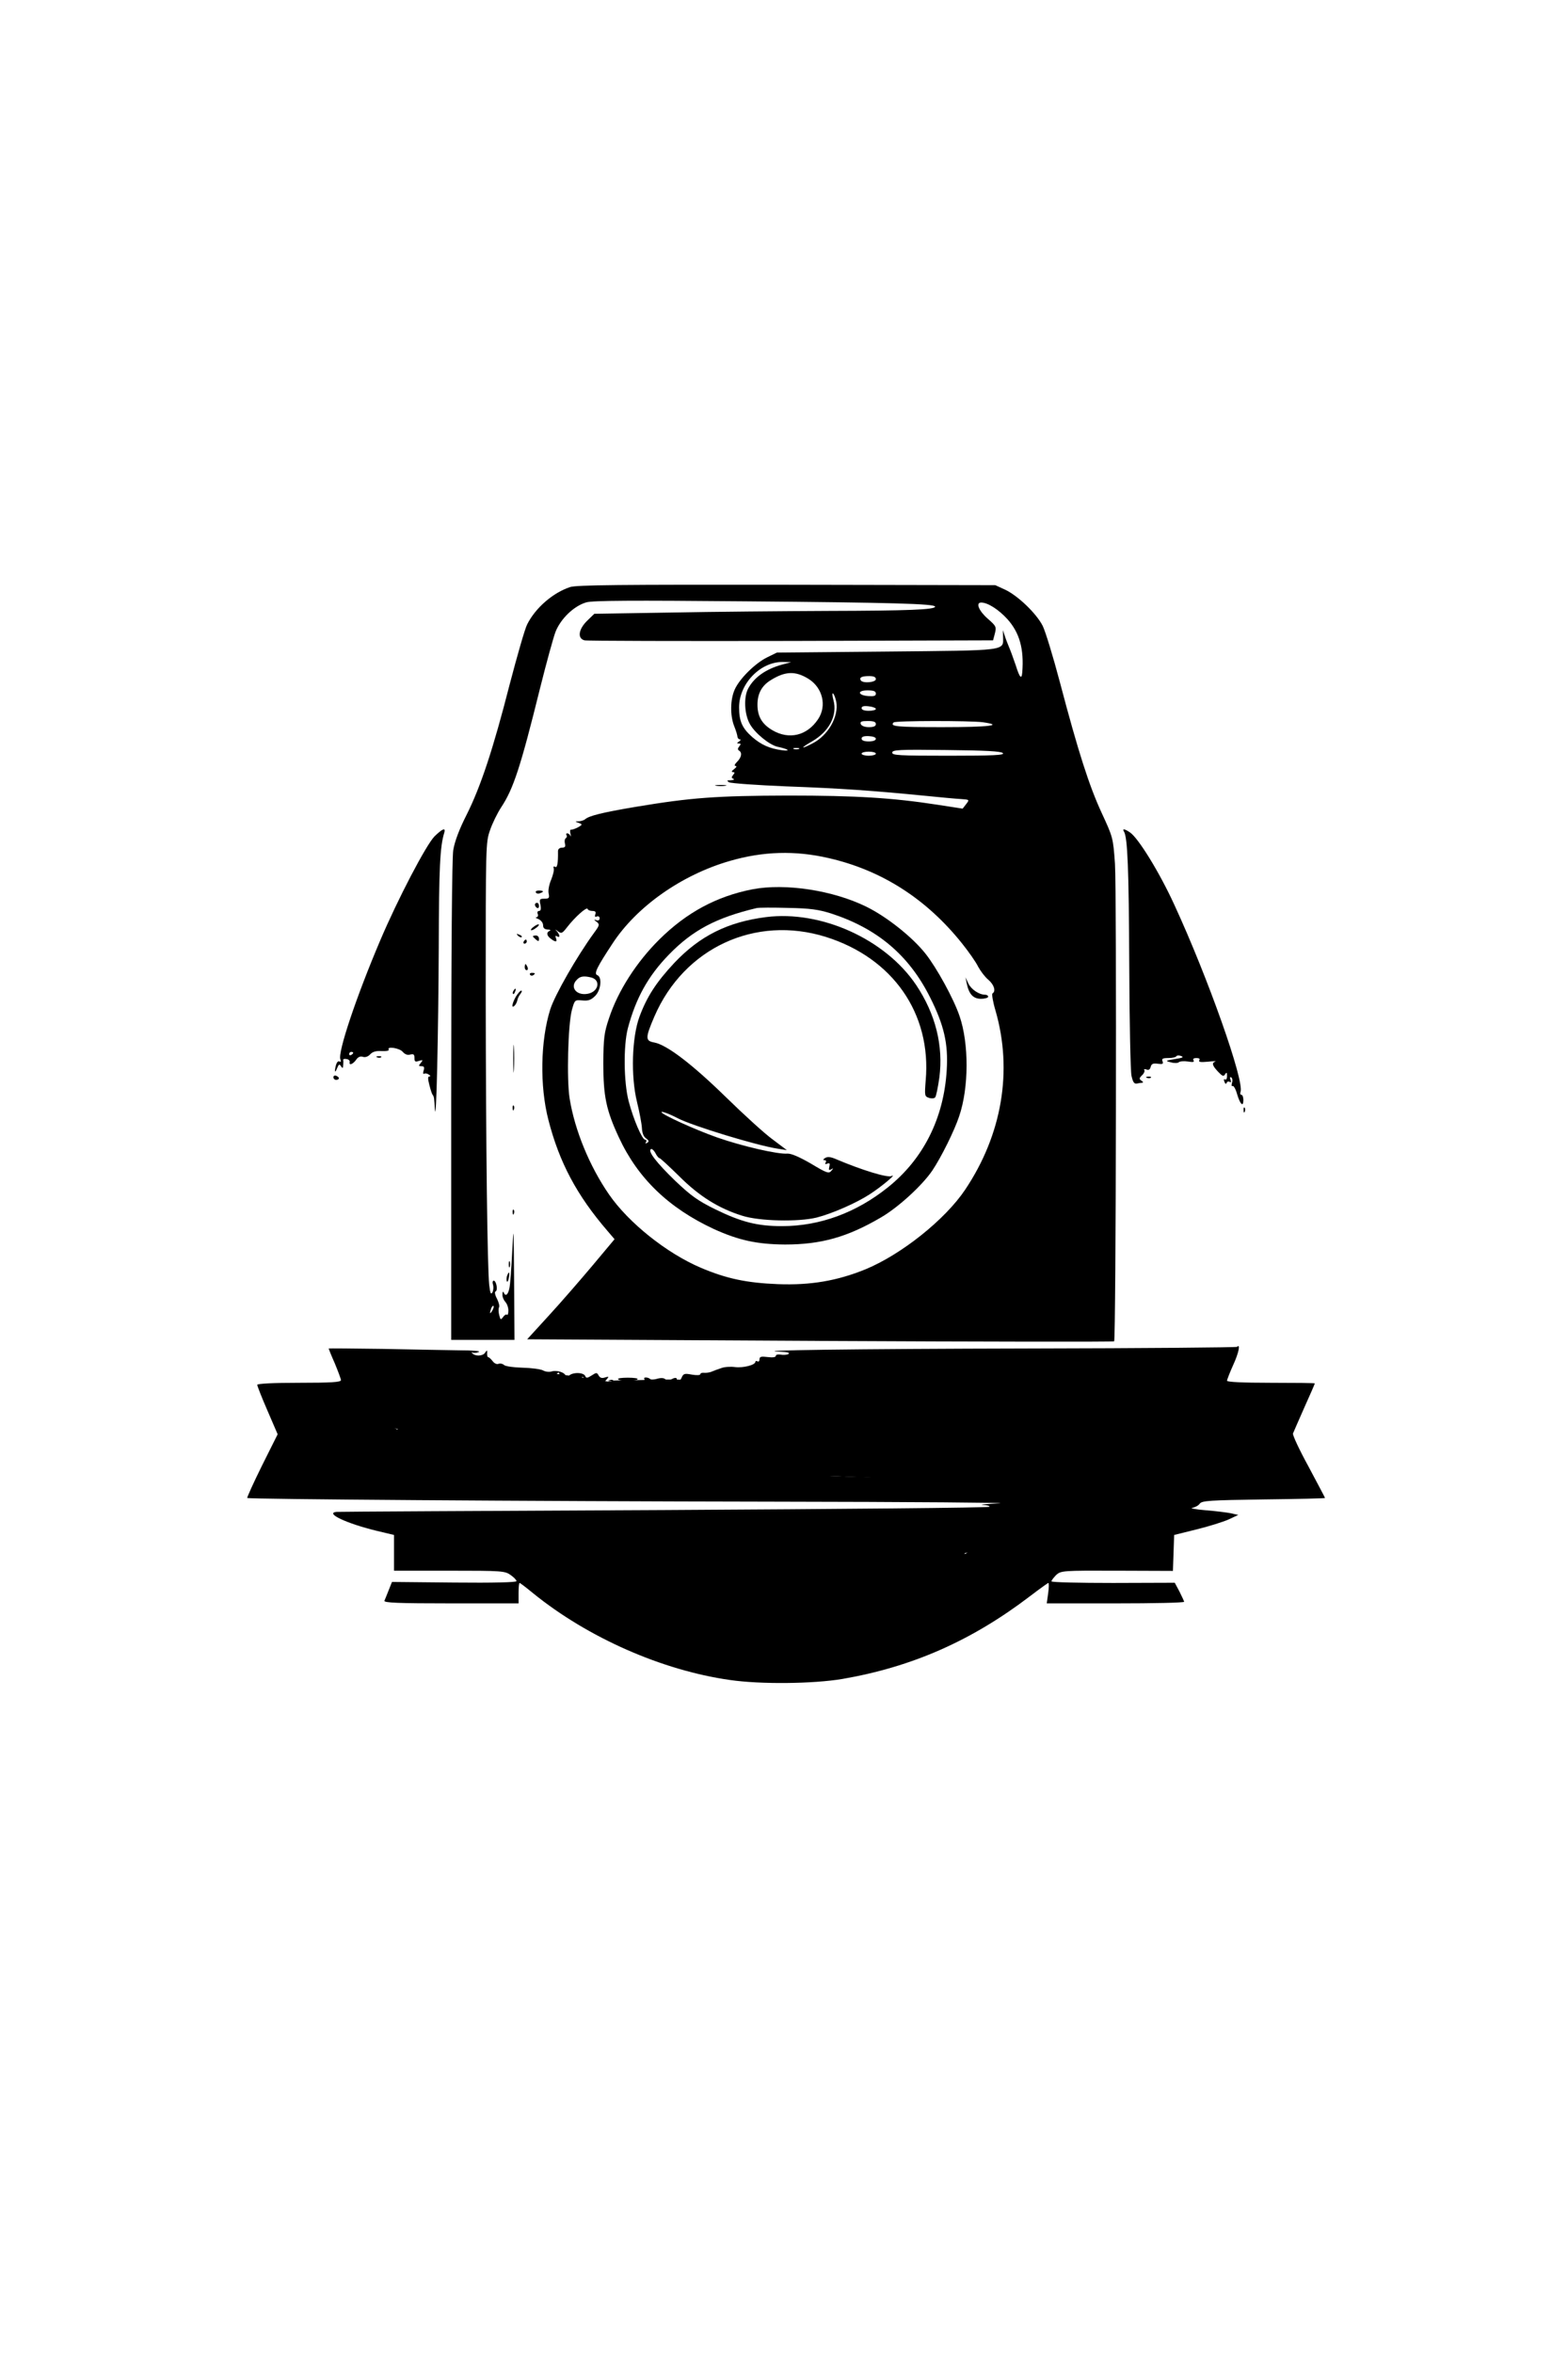 <?xml version="1.0" encoding="utf-8"?>
<!-- Generator: Adobe Illustrator 26.5.0, SVG Export Plug-In . SVG Version: 6.00 Build 0)  -->
<svg version="1.1" id="Calque_1" xmlns="http://www.w3.org/2000/svg" xmlns:xlink="http://www.w3.org/1999/xlink" x="0px" y="0px"
	 viewBox="0 0 768 1152" style="enable-background:new 0 0 768 1152;" xml:space="preserve">
<g transform="translate(0,1152) scale(0.1,-0.1)">
	<path d="M5461,7292c-9,127-10,129-65,248c-61,132-114,296-205,641c-33,125-71,249-84,275c-31,61-122,148-184,177l-48,22l-1020,2
		c-819,1-1028-1-1062-11c-83-27-170-101-211-183c-11-21-49-154-86-295c-80-313-141-499-212-640c-35-69-57-128-64-170
		c-6-40-10-479-10-1230V4960h310l-2,293c-2,265-2,278-9,142c-4-82-10-165-14-182c-7-34-20-42-28-20c-3,6-6,2-6-10c-1-12,6-28,14-37
		c8-8,15-27,15-42s-3-24-7-21c-3,4-12-1-19-11c-11-15-13-15-19,10c-4,15-4,31-1,37c4,6-1,25-10,43c-10,18-12,34-7,35c13,5,4,53-9,53
		c-5,0-7-9-3-20c3-11,2-27-3-37c-8-13-11-5-16,37c-9,93-16,650-17,1425c0,726,0,741,21,800c11,33,36,84,55,113c59,89,94,194,190,582
		c31,124,65,248,76,277c26,65,91,127,151,144c32,9,221,10,778,5c718-6,930-12,930-26c0-15-134-20-524-21c-221-1-568-4-773-8l-372-6
		l-35-34c-43-42-49-87-13-96c12-3,467-4,1011-3l990,3l9,34c8,32,6,36-34,71c-44,38-62,80-33,80c32,0,85-34,128-81
		c60-67,82-146,73-261c-3-37-13-26-32,35c-10,28-23,66-30,82c-7,17-18,44-23,60l-10,30l1-33c1-70,26-66-571-72l-537-5l-47-23
		c-59-29-135-104-159-157c-22-48-24-126-3-180c9-22,16-46,16-52c1-7,6-13,12-13c6,0,4-5-4-10c-12-8-12-10-1-10c10,0,11-3,2-14
		c-8-10-9-16-1-21c16-10,12-33-10-55c-12-12-15-20-7-20c7,0,4-7-7-15c-12-9-15-15-7-15c10,0,11-3,2-14c-9-11-9-15,1-19c7-3,2-6-12-7
		c-20,0-22-2-9-10c9-5,135-14,280-20c274-10,422-21,669-45c80-8,164-16,187-17c42-3,42-3,25-25l-17-22l-123,19
		c-221,34-397,45-732,45c-352-1-475-10-745-55c-166-28-230-44-249-61c-6-5-19-9-30-10c-21,0-21-1-1-8c19-7,18-9-5-22
		c-14-7-29-12-33-11c-5,1-6-8-3-20c3-13,3-17,0-10c-3,6-10,12-15,12c-6,0-8-4-4-9c3-5,1-12-4-15c-5-3-7-15-4-26c4-15,0-20-14-20
		c-12,0-20-7-20-17c1-60-4-84-14-77c-7,4-10,1-7-7c3-8-3-32-12-55c-10-22-16-53-13-67c5-24,2-27-21-27c-23,0-25-3-19-30
		c4-20,2-30-7-30c-7,0-10-7-6-15c3-8,0-15-7-16c-7,0-2-4,11-9c12-6,22-18,22-30c0-14,7-20,23-21c12,0,16-3,10-6c-18-7-16-24,5-39
		c23-18,33-17,25,3c-4,11-3,14,5,9c16-10,15,6,0,24c-11,12-10,12,5,0c17-12,21-10,45,21c38,49,96,101,100,89c2-6,13-10,24-10
		c14,0,18-5,14-16c-4-11-2-15,7-11c8,3,14-1,14-9c0-9-7-13-16-9c-13,4-13,2,1-8c16-13,15-17-13-55c-83-114-191-302-214-374
		c-48-153-52-375-9-541c53-207,139-369,289-543l35-41l-108-129c-59-70-155-181-214-245l-106-116l1434-8c790-4,1438-5,1441-2
		C5466,4963,5470,7159,5461,7292z M2406,5115c4,9,9,14,11,11c3-2,0-13-6-23C2399,5083,2397,5089,2406,5115z M3830,7847
		c-61,8-102,27-145,64c-50,44-65,78-65,146c0,116,105,224,215,222l40-1l-45-12c-80-22-137-63-166-118c-22-42-18-126,9-173
		c25-45,96-102,135-111C3861,7853,3877,7841,3830,7847z M3783,7945c-51,30-73,68-73,125c0,54,21,93,65,120c71,44,120,46,184,7
		c70-43,92-132,48-198C3953,7918,3865,7897,3783,7945z M3913,7853c-7-2-19-2-25,0c-7,3-2,5,12,5S3919,7856,3913,7853z M3979,7880
		c-59-31-60-23-2,10c85,49,126,128,105,203c-6,21-6,35-2,32c5-3,12-22,16-41C4109,8012,4056,7919,3979,7880z M4255,7820
		c-19,0-35,5-35,10c0,6,16,10,35,10c19,0,35-4,35-10C4290,7825,4274,7820,4255,7820z M4255,7890c-23,0-35,5-35,14s11,13,35,12
		c21-1,35-6,35-13C4290,7895,4276,7890,4255,7890z M4256,7960c-21,0-36,6-40,15c-4,12,3,15,34,15c29,0,40-4,40-15
		C4290,7965,4280,7960,4256,7960z M4255,8040c-22,0-35,5-35,13c0,9,11,12,35,9c19-2,35-8,35-13S4274,8040,4255,8040z M4253,8112
		c-52,4-56,28-4,28c30,0,41-4,41-16C4290,8113,4281,8110,4253,8112z M4216,8189c-9,14,5,21,41,21c23,0,33-5,33-15
		C4290,8179,4226,8173,4216,8189z M4377,7983c8,9,375,9,437,1c106-15,31-24-199-24C4391,7960,4357,7963,4377,7983z M4647,7820
		c-243,0-277,2-277,15c0,14,31,16,265,13c194-2,267-6,277-15C4922,7823,4869,7820,4647,7820z M2826,6724c16,17,35,19,71,10
		c46-13,35-68-16-79C2824,6643,2788,6687,2826,6724z M4727,5695c-98-146-311-316-487-389c-140-57-269-79-430-73
		c-153,6-252,27-377,80c-167,71-354,220-450,359c-96,139-168,315-193,470c-15,93-8,361,11,433c14,50,14,50,51,47c29-3,43,2,63,22
		c29,29,35,93,10,102c-17,7-1,39,74,153c119,183,340,338,576,406c162,47,319,52,483,14c260-59,480-200,654-418c32-40,68-91,79-114
		c12-22,34-51,50-64c28-24,38-56,20-67c-4-3,2-41,15-84C4961,6277,4908,5965,4727,5695z"/>
	<path d="M3685,7166c-174-34-322-113-456-246c-111-110-202-251-246-385c-24-71-27-96-28-220c0-162,14-230,76-363
		c93-201,244-346,465-449c121-55,211-75,349-76c176,0,305,36,469,132c85,49,204,158,253,231c43,64,108,195,131,265
		c48,141,48,356,2,490c-29,86-113,238-167,306c-64,81-189,180-288,229C4081,7161,3847,7197,3685,7166z M4070,7048
		c228-74,382-205,485-410c69-137,90-228,82-357c-14-235-114-435-288-574c-156-125-334-190-519-190c-121,0-199,20-328,83
		c-85,42-118,66-195,139c-92,89-135,145-119,155c5,3,15-6,22-19c7-14,16-25,20-25s47-40,96-88c99-99,194-158,309-194
		c84-27,276-31,365-9c75,19,194,71,260,114c59,38,138,105,106,89c-19-9-144,29-269,82c-27,12-43,14-55,7c-11-7-12-11-4-11s10-5,6-12
		c-5-7-2-9,8-5c12,4,14,1,10-15s-2-19,9-13c12,7,12,6,1-7c-12-15-22-12-100,35c-57,33-97,50-115,49c-47-4-221,36-344,79
		c-108,38-273,113-273,124c0,6,40-9,80-30c71-37,389-134,490-149l44-7l-69,52c-39,28-142,122-230,208c-165,161-288,255-350,267
		c-45,8-45,22,0,127c145,336,494,498,840,390c328-103,518-375,489-703c-6-75-5-78,16-85c12-4,26-3,30,2c5,4,14,49,21,98
		c20,156-19,311-114,453c-151,224-465,366-735,332c-188-24-324-92-449-224c-87-93-134-164-171-264s-43-291-12-417
		c12-49,23-107,24-127c1-24,8-43,20-51c15-11,16-16,6-22c-9-5-11-4-6,3c4,7,2,12-4,12c-15,0-58,101-81,189c-24,93-26,270-4,356
		c39,147,99,256,200,360c117,121,233,182,430,229c11,3,81,3,155,1C3969,7073,4009,7067,4070,7048z"/>
	<path d="M4735,6705c11-53,32-75,70-75c19,0,35,5,35,10c0,6-7,10-15,10c-30,0-68,26-82,55l-14,30L4735,6705z"/>
	<path d="M3508,7673c12-2,32-2,45,0c12,2,2,4-23,4S3495,7675,3508,7673z"/>
	<path d="M2128,7425c-41-42-179-305-266-510c-117-275-208-547-195-581c4-11,3-15-4-11c-6,4-13-3-17-16c-9-34-6-45,5-17
		c8,20,12,22,19,10c8-12,10-11,11,5c1,11,1,23,0,27c0,3,7,5,17,3c9-1,16-8,15-14c-5-19,15-12,31,10c9,14,21,19,33,15s26,1,36,12
		c12,13,29,18,57,16c22-1,37,2,34,7c-11,18,52,8,68-10c11-13,24-18,37-14c17,4,21,1,21-17s4-20,22-14c20,6,21,5,9-10
		c-12-14-11-16,3-16c13,0,16-5,11-21c-4-12-3-19,2-16s15,2,23-4c9-5,10-9,4-9c-9,0-9-11-1-42c6-24,13-45,16-48s6-11,7-17
		c1-7,3-32,4-55c7-84,17,366,19,793c1,389,6,495,27,562C2184,7470,2167,7463,2128,7425z M1730,6366c0-3-4-8-10-11c-5-3-10-1-10,4
		c0,6,5,11,10,11C1726,6370,1730,6368,1730,6366z"/>
	<path d="M5505,7449c18-28,24-185,26-649c1-278,6-524,11-547c7-31,13-40,26-38c9,2,22,4,27,4c6,1,4,5-4,10c-12,8-12,12,2,26
		c10,9,15,21,12,26c-4,5,1,6,10,3c11-5,18,0,21,13c4,15,12,18,35,15c24-3,28-1,23,12s1,16,29,16c19,0,37,4,39,9c2,4,12,5,23,1
		c15-6,8-9-30-15c-48-8-49-9-20-16c16-5,34-4,38,0c5,5,25,7,45,4c25-4,33-3,28,5s1,12,14,12s19-4,14-11c-5-9,7-10,42-7
		c27,3,43,3,37,1c-19-7-16-19,13-50c21-22,27-25,34-13c8,12,10,10,10-8c0-13-4-20-10-17c-6,4-7-1-3-11c4-11,8-13,11-6c2,7,9,9,15,5
		c7-4,8,0,4,11c-4,10-3,15,4,11c5-4,7-16,3-27c-3-11-2-18,3-15s15-14,22-39c15-51,31-66,31-30c0,14-4,26-10,26c-5,0-7,6-4,14
		c20,52-159,559-325,918c-72,157-176,326-217,353C5507,7463,5496,7464,5505,7449z"/>
	<path d="M2625,7150c3-5,12-7,20-3c21,7,19,13-6,13C2628,7160,2621,7156,2625,7150z"/>
	<path d="M2620,7091c0-6,5-13,10-16c6-3,10,1,10,9c0,9-4,16-10,16C2625,7100,2620,7096,2620,7091z"/>
	<path d="M2616,6984c-11-7-18-16-15-18c2-2,13,2,23,10c11,7,18,16,15,18C2637,6996,2626,6992,2616,6984z"/>
	<path d="M2537,6939c7-7,15-10,18-7s-2,9-12,12C2529,6950,2528,6949,2537,6939z"/>
	<path d="M2610,6936c0-2,7-9,15-16c12-10,15-10,15,4c0,9-7,16-15,16S2610,6938,2610,6936z"/>
	<path d="M2565,6910c-3-5-1-10,4-10c6,0,11,5,11,10c0,6-2,10-4,10C2573,6920,2568,6916,2565,6910z"/>
	<path d="M2570,6785c0-8,4-15,10-15c5,0,7,7,4,15c-4,8-8,15-10,15S2570,6793,2570,6785z"/>
	<path d="M2596,6748c3-5,10-6,15-3c13,9,11,12-6,12C2597,6757,2593,6753,2596,6748z"/>
	<path d="M2515,6669c-4-6-5-12-2-15c2-3,7,2,10,11C2530,6682,2524,6685,2515,6669z"/>
	<path d="M2527,6641c-19-33-24-62-6-44c6,6,11,17,13,26c1,8,8,22,15,31s9,16,4,16S2537,6657,2527,6641z"/>
	<path d="M2514,6335c0-60,1-84,3-52s2,81,0,110S2514,6396,2514,6335z"/>
	<path d="M1848,6343c7-3,16-2,19,1c4,3-2,6-13,5C1843,6349,1840,6346,1848,6343z"/>
	<path d="M1633,6246c0-7,6-13,14-13c7,0,13,4,13,8s-6,9-13,12C1639,6256,1633,6253,1633,6246z"/>
	<path d="M5618,6243c7-3,16-2,19,1c4,3-2,6-13,5C5613,6249,5610,6246,5618,6243z"/>
	<path d="M2511,6094c0-11,3-14,6-6c3,7,2,16-1,19C2513,6111,2510,6105,2511,6094z"/>
	<path d="M6091,6084c0-11,3-14,6-6c3,7,2,16-1,19C6093,6101,6090,6095,6091,6084z"/>
	<path d="M2511,5584c0-11,3-14,6-6c3,7,2,16-1,19C2513,5601,2510,5595,2511,5584z"/>
	<path d="M2492,5330c0-14,2-19,5-12c2,6,2,18,0,25C2494,5349,2492,5344,2492,5330z"/>
	<path d="M2484,5275c-3-8-4-20-2-27c3-7,7-1,10,15C2498,5292,2493,5299,2484,5275z"/>
	<path d="M3007.1,4758.1c-6.5,9.7-15.9,7.7-30,0.4C2987.1,4758.4,2997.1,4758.3,3007.1,4758.1z"/>
	<path d="M3307.5,4752c0.5,0.6,0.9,1.3,1.5,2c15,18,2,27-20,13c-14-8-21-9-30,0c-7,7-21,8-39,3c-16-5-31-5-35-2c-10,10-36,11-29,1
		c3-5,0-9-5-9c-1.3,0-2.4-1.5-3.5-4.5C3200.8,4754.4,3254.2,4753.1,3307.5,4752z"/>
	<path d="M5840,4138c13,2,30,11,36,20c11,15,48,17,313,21c166,2,301,5,301,7c0,2-37,71-81,154c-45,82-79,155-76,162
		c3,7,28,65,56,128c28,62,51,115,51,117s-97,3-215,3c-140,0-215,4-215,10c0,6,14,41,30,77c27,58,37,107,19,89c-3-3-460-7-1015-8
		c-874-2-1387-9-1219-16c31-1,45-5,37-11c-7-4-24-6-38-3c-13,2-24,0-24-6c0-7-15-9-40-6c-32,4-40,2-40-11c0-9-4-13-10-10
		c-5,3-10,2-10-2c0-16-60-31-100-26c-22,3-52,1-67-5c-16-5-37-13-48-18c-11-4-28-6-37-5c-10,1-18-2-18-7s-17-6-41-2
		c-37,7-42,5-51-16c-4.6-10-11-18.7-15.9-22.3c5.6-0.1,11.3-0.2,16.9-0.3c7.7,6.9,24.9,8.6,65,8.6h64l2-10.6
		c71-0.7,141.9-0.7,212.8,0.6c0.6,6.3,1.3,10.2,2.2,11.1c2,3,26,4,52,3c28.4-1.4,40.3-3.2,46.9-11.3c34.1,1.3,68.2,2.8,102.3,4.9
		c4.9,0.3,9.9,0.5,14.8,0.8l0,1.7h31.1c69.3,3.7,138.6,6.6,207.9,8.7v1.3l25.4-0.5c193.6,5.7,387.3,7.4,581,13.7
		c137,4.4,274,3.8,411,3.8c76.9,0,210,27.5,246.3-64.8c17.2-43.8-0.4-86.5-3.3-130.7c-3.7-56.2,28.3-110.5,35.7-165.4
		c15.5-114.8-120.3-128.2-204.8-133.2c-143.2-8.5-288.5-3.1-432-4.7c-145.3-1.7-290.6-3.2-436-2.4c-295.5,1.5-589.8,29.4-885,30.7
		c-144.2,0.6-288.7-4.5-432.5,7c-140.9,11.3-280.4-6-421.5-6.6c-115.4-0.5-228.9,4.8-343.9-3.1c-40.9-2.8-89.4,0.7-106,44.8
		c-13.3,35.5-0.7,77.1-8.5,114c-18.6,87.6-56.2,196.4,2.5,277.7c57.1,79.1,192.8,77.2,276.9,52.7c10.3-3,19.2-9.8,25.8-18.5
		c119.1-5.3,237.5-18,356.7-23.2c14.3,1.8,22.1,5.3,22.1,10.5c0,9,3,9,11,1c1.6-1.6,2.9-6,4.1-12.9c16.1-0.5,32.2-0.8,48.3-0.9
		c17.2-0.1,34.3-0.3,51.5-0.5c1.4,1.8,3,3.8,5.1,6.3c14,16,13,17-7,11c-15-5-24-2-31,10c-8,15-11,15-34,0c-20-13-27-14-31-4
		c-7,20-63,21-81,2c-14-13-16-13-16-1c0,17-43,31-70,22c-11-3-29-1-41,6c-12,6-58,12-101,13c-43,1-83,7-89,13c-6,6-18,9-27,6
		c-8-4-21,2-29,13c-8,10-17,19-21,19c-4,0-7,9-6,19c1,17,0,18-11,2c-12-16-48-17-62-1c-5,4-3,6,2,3c6-3,19-2,30,3c12,4-26,8-95,8
		c-63,1-233,4-377,7c-145,2-263,3-263,2c0-2,13-35,30-73c16-39,30-76,30-82c0-10-48-13-205-13c-126,0-205-4-205-10c0-5,22-62,50-126
		l50-116l-77-154c-42-85-74-156-72-158c8-6,1357-16,2579-18c674-1,1171-5,1105-8c-66-3-102-7-81-8c22-1,36-5,32-9
		c-4-5-722-11-1594-16c-873-4-1595-8-1605-9c-56-7,52-57,195-92l88-21v-175h271c258,0,272-1,300-21c16-11,29-25,29-30
		c0-6-115-9-305-7l-305,3l-16-40c-9-22-18-46-21-52c-4-10,65-13,326-13h331v50c0,28,2,50,5,50c3,0,33-23,67-51
		c268-217,631-377,963-424c151-22,408-19,551,5c342,59,633,187,920,406c46,35,86,64,89,64s3-22-1-50l-7-50h337c185,0,336,3,336,8
		c-1,4-11,26-23,50l-23,43l-302-1c-166,0-302,3-302,8s11,18,23,31c24,21,29,22,298,21l274-1l3,88l3,88l109,27c61,15,131,37,158,49
		l47,22l-35,8c-19,4-75,11-125,15C5856,4130,5826,4136,5840,4138z M3507,4794c-3-3-12-4-19-1c-8,3-5,6,6,6
		C3505,4800,3511,4797,3507,4794z M2725,4790c3,6,8,10,11,10c2,0,4-4,4-10c0-5-5-10-11-10C2724,4780,2722,4785,2725,4790z
		 M2128,4552c-17-17-65-15-99,5c-29,17-30,17-56-9l-27-27l-48,27c-26,15-48,30-48,33c0,13,41,42,77,54c40,15,180,10,197-6
		c17-15,0-20-26-8c-19,8-31,8-47,0c-28-16-27-37,5-58c25-16,28-16,55,0C2141,4579,2150,4574,2128,4552z M4723.5,3911.4
		c1,1.8,2,3.6,2.9,5.4c4.4,0.5,8.8,1,13.1,1.6C4734.3,3915.9,4728.8,3913.7,4723.5,3911.4z"/>
	<path d="M1923,4610c-51-23-53-34-13-55c31-16,31-16,24,10c-6,25,8,35,21,15c10-15,22-12,44,12C2038,4633,1995,4643,1923,4610z"/>
	<path d="M3027,4768c2-5,24-8,48-8s46,3,48,8c3,4-19,7-48,7S3024,4772,3027,4768z"/>
</g>
<path d="M568.9,695.7c-2.3-3.6-6.6-4.8-10.5-5.9c-0.9-0.2-1.8-0.5-2.6-0.7c-0.1-0.1-0.1-0.1-0.2-0.2c-0.1-1.9-1.1-3.8-2.9-4.5
	c3.2-0.5,5.6-4.5,3.6-7.5c-4.9-7-12.9-6.8-20.7-6.9c-10.8-0.1-21.6,0-32.4,0.2c-21.3,0.4-42.6,1.6-63.9,3.2c-4.1,0.3-8.2,0.7-12.3,1
	c-8.5,0-17,0-25.6,0c-8.3,0-16.6,0-24.9,0c-7.3,0-16.6,1.5-23.2-2.6c-2.8-1.7-6.5-0.1-7.3,3c-0.3,1.1-19,0.5-20.8,0.6
	c-5.9,0.1-11.8,0.3-17.6,0.4c-2.2-0.1-4.4,0-6.6,0.1c-0.6,0-1.2,0.2-1.7,0.4l-1.6,0.1c-21.5-3.5-43.1-6.3-64.8-8.5
	c-2-0.2-3.4,0.7-4.1,2.1c-1.6-1-3.3-1.8-5.1-2.5c-3.4-1.2-6,1.8-6.3,4.8c-0.1,0.9-0.2,1.8-0.3,2.7c-0.6,0.2-1.2,0.6-1.7,1.2
	c-2.2,2.4-3.5,5-4.3,7.9c-12-1.1-23.7,1.3-34.6,6.6c-5.2,2.5-1.5,10.5,3.9,9.1c5.2-1.3,10.5-1.4,15.7,0.2c0.6,0.2,1.1,0.4,1.7,0.6
	c0.2,0.4,0.4,0.8,0.6,1.2c2.5,4.3,7.5,6.7,12.9,8.2c-2,0-4.1,0-6.1,0.1c-6.5,0.1-6.3,9.4,0,10c45.2,4.2,90.5,4.1,135.8,3.8
	c21.9-0.2,43.8-0.7,65.7-1.3c27.4,1.2,54.9,2.4,82.2,2.3c10.3,0,20.6-0.5,30.9-1.6c0.1,0.3,0.3,0.6,0.4,0.8
	c3.1,4.8,8.3,6.4,13.8,5.4c2.6-0.5,5-1.5,7.2-2.8c2.7-1.6,5.9-4.6,9.3-4.9c0.9,0.1,1.9,0.1,2.8,0.2c4.7,0.4,6.4-6.2,3.4-8.9
	c0.7-2,0.3-4.3-1.3-5.7c1.8-0.1,3.6-0.1,5.4-0.2C567,707,573,702.1,568.9,695.7z"/>
</svg>
